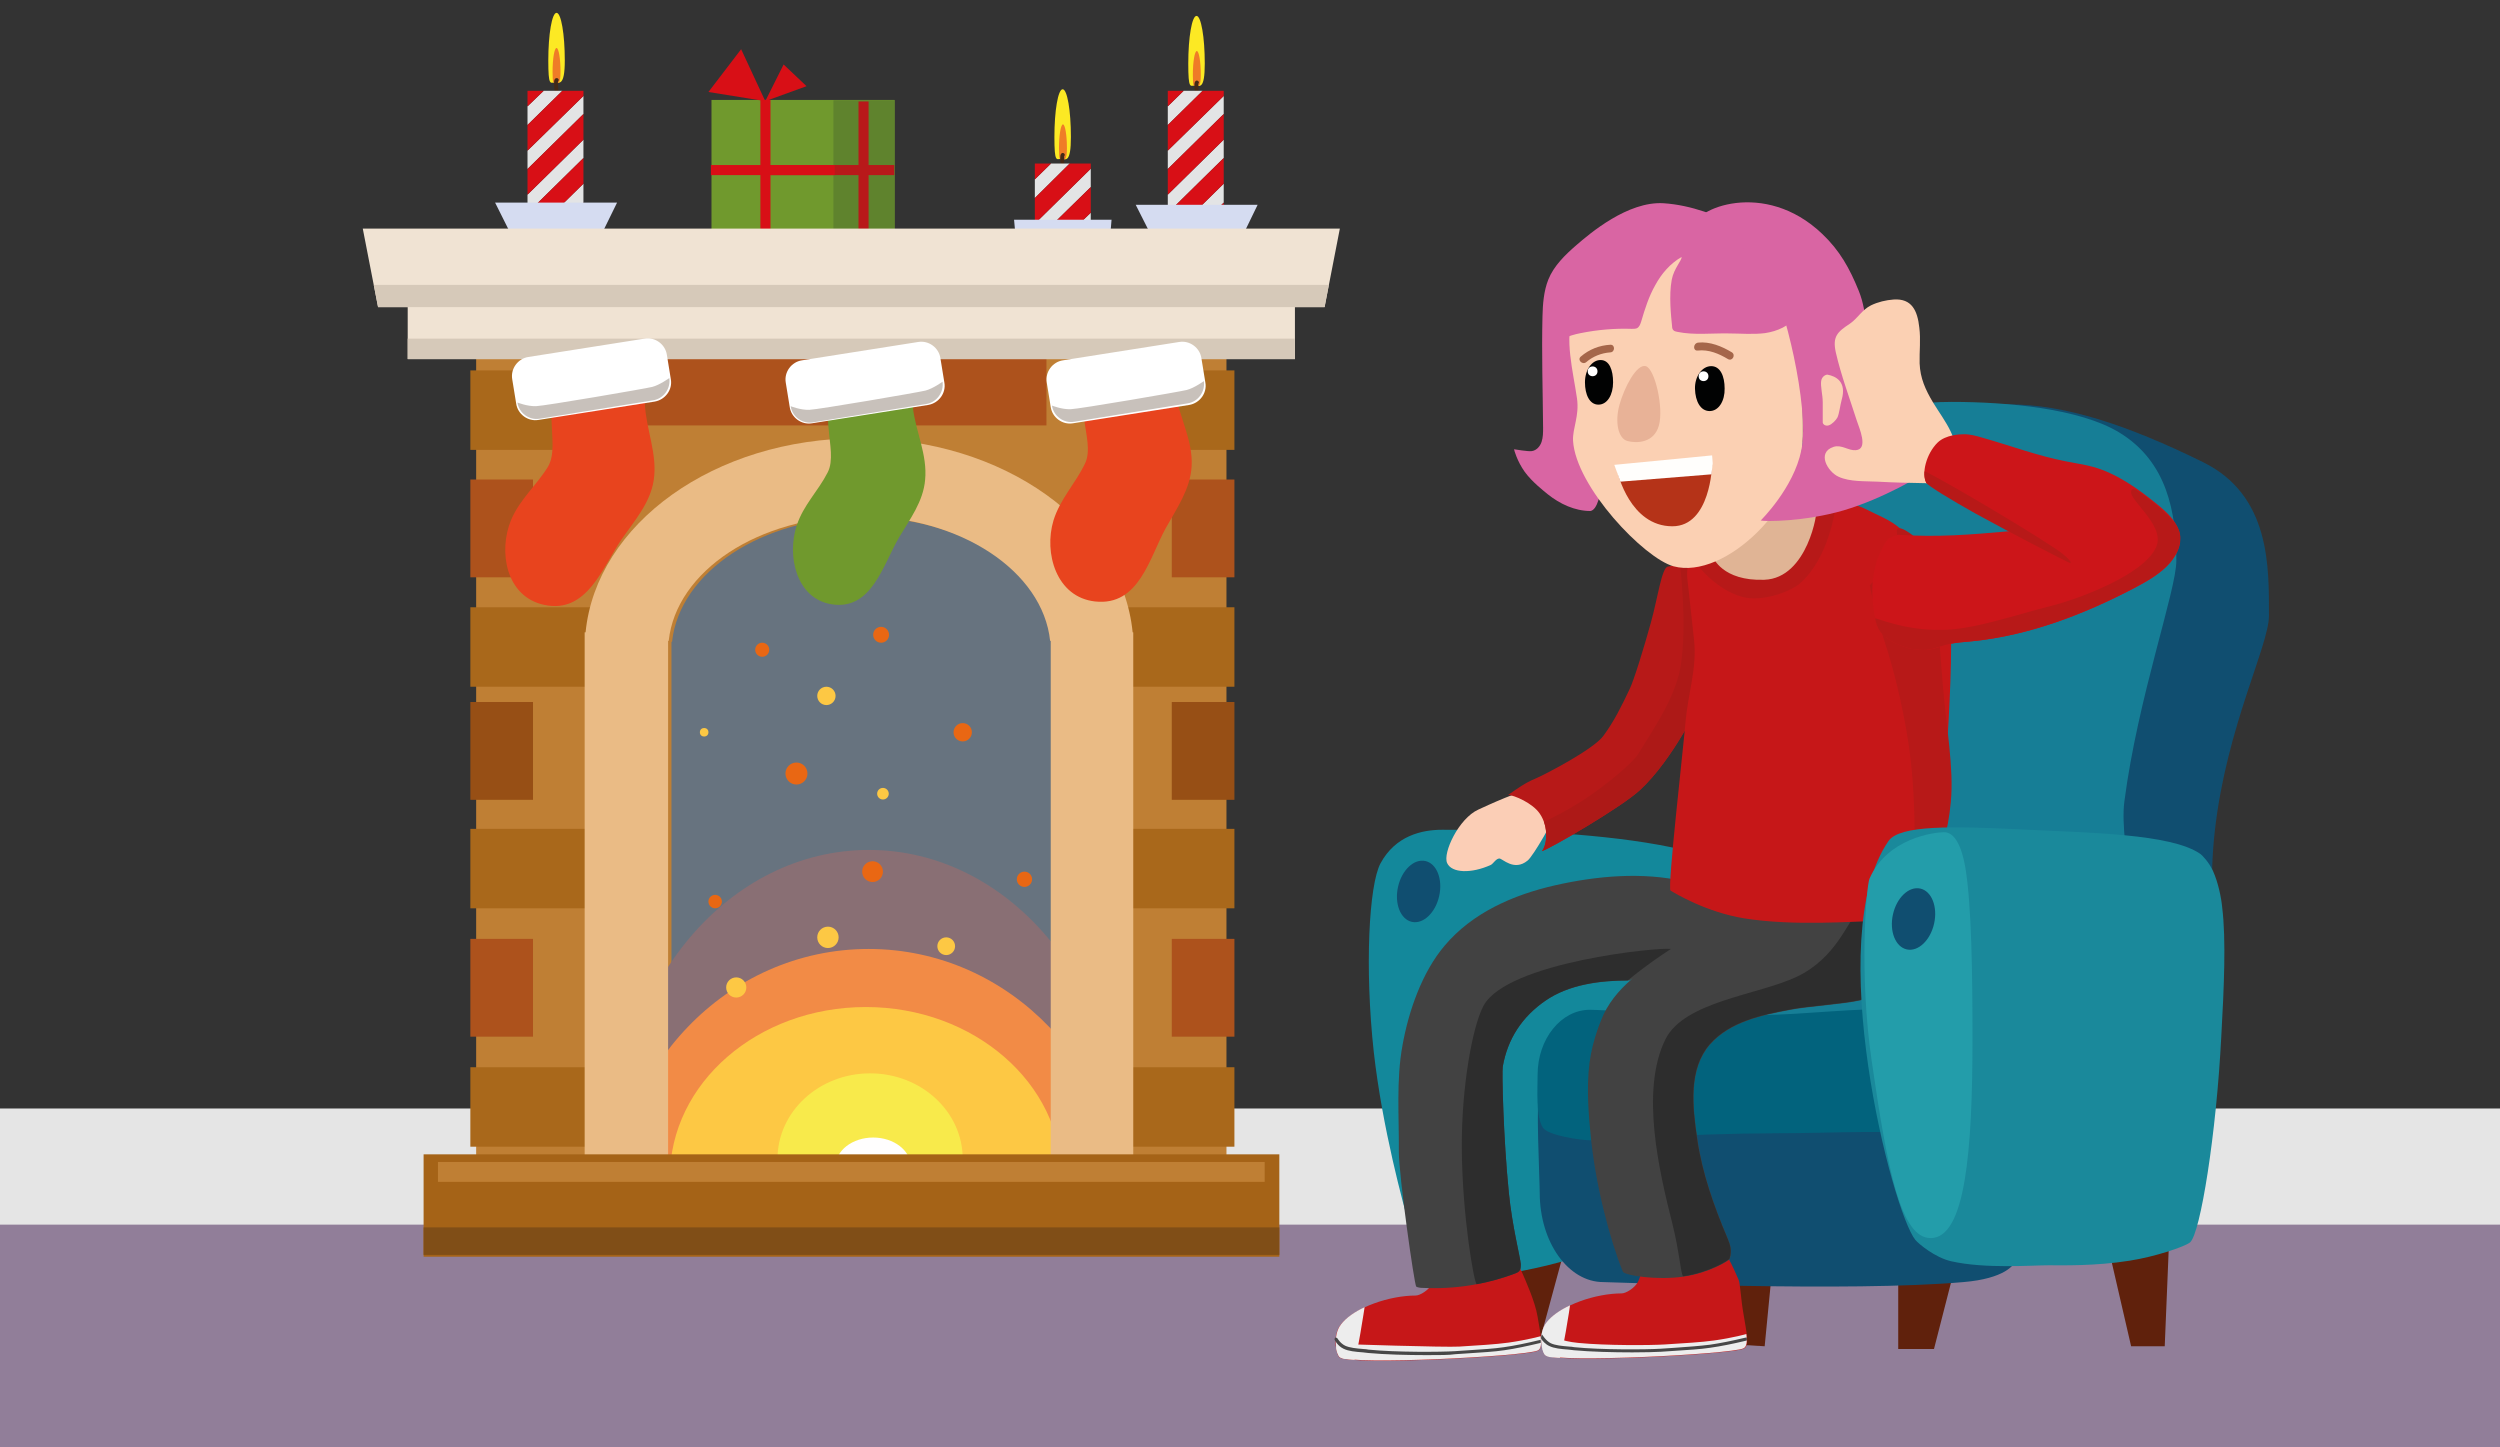 <?xml version="1.0" encoding="utf-8"?>
<!-- Generator: Adobe Illustrator 22.0.1, SVG Export Plug-In . SVG Version: 6.00 Build 0)  -->
<svg version="1.1" id="Layer_1" xmlns="http://www.w3.org/2000/svg" xmlns:xlink="http://www.w3.org/1999/xlink" x="0px" y="0px"
	 viewBox="0 0 818 473.5" style="enable-background:new 0 0 818 473.5;" xml:space="preserve">
<rect x="0" y="0" width="818" height="473.5" fill="#333333" stroke="none"/>
<style type="text/css">
	.st0{fill:#917E99;}
	.st1{fill:#E5E5E5;}
	.st2{fill:#BF7F34;}
	.st3{fill:#A9681B;}
	.st4{fill:#974F15;}
	.st5{fill:#AD521C;}
	.st6{fill:#67737F;}
	.st7{fill:#896F74;}
	.st8{fill:#F28B46;}
	.st9{fill:#FDC844;}
	.st10{fill:#F8EA4B;}
	.st11{fill:#FFFEFE;}
	.st12{fill:#E96713;}
	.st13{fill:#EABB85;}
	.st14{fill:#FCE924;}
	.st15{fill:#EF7C27;}
	.st16{fill:#442917;}
	.st17{fill:#E3E4E5;}
	.st18{fill:#D80F16;}
	.st19{fill:#D5DCF1;}
	.st20{fill:#70992D;}
	.st21{fill:#5F832D;}
	.st22{fill:#B8191A;}
	.st23{fill:#F0E3D3;}
	.st24{fill:#D6C9B9;}
	.st25{fill:#A56317;}
	.st26{fill:#804E17;}
	.st27{fill:none;}
	.st28{fill:#60210C;}
	.st29{fill:#13889B;}
	.st30{fill:#FBCEB6;}
	.st31{fill:#104E70;}
	.st32{fill:#167E96;}
	.st33{fill:#E0B495;}
	.st34{fill:#02637D;}
	.st35{fill:#C61718;}
	.st36{fill:#EDEDED;}
	.st37{fill:#424242;}
	.st38{fill:#2D2D2D;}
	.st39{fill:#B71918;}
	.st40{fill:#AD1917;}
	.st41{fill:#1A899B;}
	.st42{fill:#239DAA;}
	.st43{fill:#474747;}
	.st44{fill:#D965A3;}
	.st45{fill:#FBD0B3;}
	.st46{fill:#010202;}
	.st47{fill:#FFFFFF;}
	.st48{fill:#B53318;}
	.st49{fill:#FFFEFC;}
	.st50{fill:#E8B297;}
	.st51{fill:#A5664A;}
	.st52{fill:#CC1519;}
	.st53{fill:#E8441E;}
	.st54{fill:#C8C1BB;}
</style>
<rect y="377.2" class="st0" width="818" height="96.3"/>
<rect x="-0.3" y="362.7" class="st1" width="818.9" height="38"/>
<g id="Layer_4">
	<rect x="155.8" y="110.8" class="st2" width="245.5" height="280"/>
</g>
<g id="Layer_3">
	<rect x="153.9" y="198.7" class="st3" width="41" height="26"/>
	<rect x="153.9" y="271.2" class="st3" width="41" height="26"/>
	<rect x="153.9" y="349.2" class="st3" width="41" height="26"/>
	<rect x="153.9" y="121.2" class="st3" width="41" height="26"/>
	<rect x="362.9" y="198.7" class="st3" width="41" height="26"/>
	<rect x="362.9" y="271.2" class="st3" width="41" height="26"/>
	<rect x="362.9" y="349.2" class="st3" width="41" height="26"/>
	<rect x="362.9" y="121.2" class="st3" width="41" height="26"/>
	<rect x="153.9" y="229.7" class="st4" width="20.5" height="32"/>
	<rect x="153.9" y="307.2" class="st5" width="20.5" height="32"/>
	<rect x="153.9" y="156.9" class="st5" width="20.5" height="32"/>
	<rect x="383.4" y="156.9" class="st5" width="20.5" height="32"/>
	<rect x="383.4" y="307.2" class="st5" width="20.5" height="32"/>
	<rect x="383.4" y="229.7" class="st4" width="20.5" height="32"/>
	<rect x="206.4" y="116.2" class="st5" width="136" height="23"/>
	<path class="st6" d="M344.7,210c-2.4-22.8-29.4-40.8-62.4-40.8s-60,18-62.4,40.8h-0.2v171.1h125.2V210H344.7z"/>
	<path class="st7" d="M366.8,375.3c0,26.7-165.1,26.9-165.1,0c0-53.7,37-97.2,82.6-97.2S366.8,321.7,366.8,375.3z"/>
	<path class="st8" d="M367.9,398c0,12.1-167.5,12.1-167.5,0c0-48.3,37.5-87.5,83.8-87.5S367.9,349.7,367.9,398z"/>
	<path class="st9" d="M347.4,385.2c0-30.7-28.7-55.7-64.1-55.7s-64.1,24.9-64.1,55.7S347.4,415.9,347.4,385.2z"/>
	<ellipse class="st10" cx="284.7" cy="379.2" rx="30.3" ry="28"/>
	<ellipse class="st11" cx="285.7" cy="381.7" rx="12.3" ry="9.5"/>
	<circle class="st9" cx="270.9" cy="306.7" r="3.5"/>
	<circle class="st9" cx="240.9" cy="323.1" r="3.3"/>
	<circle class="st9" cx="309.6" cy="309.6" r="2.9"/>
	<circle class="st9" cx="288.9" cy="259.7" r="1.9"/>
	<circle class="st9" cx="270.4" cy="227.7" r="3"/>
	<circle class="st9" cx="230.4" cy="239.6" r="1.4"/>
	<circle class="st12" cx="260.6" cy="253.1" r="3.6"/>
	<circle class="st12" cx="234" cy="295" r="2.2"/>
	<circle class="st12" cx="285.5" cy="285.2" r="3.4"/>
	<circle class="st12" cx="315" cy="239.6" r="3"/>
	<circle class="st12" cx="335.2" cy="287.7" r="2.5"/>
	<circle class="st12" cx="288.3" cy="207.7" r="2.6"/>
	<circle class="st12" cx="249.4" cy="212.6" r="2.3"/>
	<g>
		<path class="st13" d="M370.6,206.9c-3.5-35.5-42.2-63.5-89.5-63.5s-86,28-89.5,63.5h-0.3v173h27.3V209.7h0.2
			c2.4-22.8,29.4-40.8,62.4-40.8s60,18,62.4,40.8h0.2v170.2h27v-173L370.6,206.9L370.6,206.9z"/>
	</g>
</g>
<g id="Layer_6">
	<path class="st14" d="M184.8,19.8c0-8.6-1.2-15.6-2.7-15.6s-2.7,7-2.7,15.6s0.7,7.2,2.1,7.2S184.8,28.4,184.8,19.8z"/>
	<path class="st15" d="M183.4,23.5c0-4.3-0.6-7.8-1.3-7.8s-1.3,3.5-1.3,7.8s0.3,3.6,1.1,3.6C182.6,27.1,183.4,27.8,183.4,23.5z"/>
	<g>
		<g>
			<path class="st16" d="M181.6,25.8c-0.4,0.5-0.3,1.3-0.3,1.9c0,0.8,0.1,1.6,0.2,2.4c0.1,0.8,1.4,0.8,1.3,0
				c-0.1-0.6-0.1-1.2-0.2-1.8c0-0.4-0.2-1.5,0.1-1.8C183.2,25.8,182.1,25.2,181.6,25.8L181.6,25.8z"/>
		</g>
	</g>
	<path class="st14" d="M394.2,20.8c0-8.6-1.2-15.6-2.7-15.6s-2.7,7-2.7,15.6s0.7,7.2,2.1,7.2C392.5,28.1,394.2,29.5,394.2,20.8z"/>
	<path class="st15" d="M392.9,24.5c0-4.3-0.6-7.8-1.3-7.8c-0.7,0-1.3,3.5-1.3,7.8s0.3,3.6,1.1,3.6C392.1,28.1,392.9,28.8,392.9,24.5
		z"/>
	<g>
		<g>
			<path class="st16" d="M391.2,26.5c-0.4,0.4-0.4,1.1-0.4,1.6c0,0.8,0.1,1.5,0.2,2.3s1.3,0.5,1.2-0.3c-0.1-0.5-0.1-1-0.1-1.6
				c0-0.3,0-0.5,0-0.8c0-0.1,0-0.2,0-0.2c0-0.2,0-0.3,0-0.1C392.7,26.9,391.8,26,391.2,26.5L391.2,26.5z"/>
		</g>
	</g>
	<path class="st14" d="M350.4,44.8c0-8.6-1.2-15.6-2.7-15.6s-2.7,7-2.7,15.6s0.7,7.2,2.1,7.2C348.7,52.1,350.4,53.5,350.4,44.8z"/>
	<path class="st15" d="M349.1,48.5c0-4.3-0.6-7.8-1.3-7.8c-0.7,0-1.3,3.5-1.3,7.8s0.3,3.6,1.1,3.6C348.2,52.1,349.1,52.8,349.1,48.5
		z"/>
	<g>
		<g>
			<path class="st16" d="M347.3,50.2c-0.4,0.4-0.4,1.1-0.4,1.6c0,0.8,0.1,1.5,0.2,2.3s1.3,0.5,1.2-0.3c-0.1-0.5-0.1-1-0.1-1.6
				c0-0.3,0-0.5,0-0.8c0-0.1,0-0.2,0-0.2c0-0.2,0-0.3,0-0.1C348.8,50.5,347.9,49.7,347.3,50.2L347.3,50.2z"/>
		</g>
	</g>
	<g>
		<polygon class="st17" points="172.6,69.7 190.9,51.7 190.9,45.7 172.6,63.7 		"/>
		<polygon class="st17" points="179.6,77.4 190.9,66.3 190.9,60.1 173.3,77.4 		"/>
		<polygon class="st17" points="172.6,55.3 190.9,37.3 190.9,31.4 172.6,49.3 		"/>
		<polygon class="st17" points="177.9,29.7 172.6,34.8 172.6,40.9 184,29.7 		"/>
		<polygon class="st17" points="190.9,77.4 190.9,74.7 188.1,77.4 		"/>
		<polygon class="st18" points="172.6,40.9 172.6,49.3 190.9,31.4 190.9,29.7 184,29.7 		"/>
		<polygon class="st18" points="172.6,63.7 190.9,45.7 190.9,37.3 172.6,55.3 		"/>
		<polygon class="st18" points="172.6,77.4 173.3,77.4 190.9,60.1 190.9,51.7 172.6,69.7 		"/>
		<polygon class="st18" points="172.6,29.7 172.6,34.8 177.9,29.7 		"/>
		<polygon class="st18" points="188.1,77.4 190.9,74.7 190.9,66.3 179.6,77.4 		"/>
		<polygon class="st17" points="382.1,69.7 400.4,51.7 400.4,45.7 382.1,63.7 		"/>
		<polygon class="st17" points="389.1,77.4 400.4,66.3 400.4,60.1 382.8,77.4 		"/>
		<polygon class="st17" points="382.1,55.3 400.4,37.3 400.4,31.4 382.1,49.3 		"/>
		<polygon class="st17" points="387.3,29.7 382.1,34.8 382.1,40.9 393.5,29.7 		"/>
		<polygon class="st17" points="400.4,77.4 400.4,74.7 397.6,77.4 		"/>
		<polygon class="st18" points="393.5,29.7 382.1,40.9 382.1,49.3 400.4,31.4 400.4,29.7 		"/>
		<polygon class="st18" points="382.1,63.7 400.4,45.7 400.4,37.3 382.1,55.3 		"/>
		<polygon class="st18" points="382.1,77.4 382.8,77.4 400.4,60.1 400.4,51.7 382.1,69.7 		"/>
		<polygon class="st18" points="382.1,29.7 382.1,34.8 387.3,29.7 		"/>
		<polygon class="st18" points="397.6,77.4 400.4,74.7 400.4,66.3 389.1,77.4 		"/>
		<polygon class="st17" points="356.9,75.2 356.9,69.6 351.1,75.2 		"/>
		<polygon class="st17" points="356.9,61.2 356.9,55.2 338.6,73.2 338.6,75.2 342.6,75.2 		"/>
		<polygon class="st17" points="343.9,53.5 338.6,58.7 338.6,64.8 350,53.5 		"/>
		<polygon class="st18" points="356.9,53.5 350,53.5 338.6,64.8 338.6,73.2 356.9,55.2 		"/>
		<polygon class="st18" points="351.1,75.2 356.9,69.6 356.9,61.2 342.6,75.2 		"/>
		<polygon class="st18" points="338.6,53.5 338.6,58.7 343.9,53.5 		"/>
	</g>
	<polygon class="st19" points="162,66.3 201.9,66.3 197.1,76.1 166.9,76.1 	"/>
	<polygon class="st19" points="371.6,67 411.5,67 406.8,76.7 376.5,76.7 	"/>
	<polygon class="st19" points="331.8,71.9 363.7,71.9 362.9,81.6 332.7,81.6 	"/>
	<rect x="232.8" y="32.7" class="st20" width="59.9" height="44"/>
	<rect x="272.7" y="32.8" class="st21" width="20" height="45"/>
	<rect x="252.1" y="54" class="st22" width="40.5" height="3.3"/>
	<rect x="232.6" y="54" class="st18" width="40.5" height="3.3"/>
	<rect x="248.8" y="32.7" class="st18" width="3.3" height="42.5"/>
	<rect x="280.9" y="33.2" class="st22" width="3.3" height="41.7"/>
	<polygon class="st18" points="242.5,16.1 231.8,30.1 250.4,33.1 	"/>
	<polyline class="st18" points="263.9,28.2 256.4,21.1 250.4,33.1 	"/>
</g>
<g id="Layer_2_1_">
	<rect x="133.4" y="100.2" class="st23" width="290.3" height="17.3"/>
	<polygon class="st23" points="433.4,100.5 123.7,100.5 118.7,74.8 438.4,74.8 	"/>
	<g>
		<polygon class="st24" points="433.4,100.5 434.8,93.2 122.3,93.2 123.7,100.5 		"/>
	</g>
	<rect x="133.4" y="110.8" class="st24" width="290.3" height="6.7"/>
	<rect x="138.6" y="377.7" class="st25" width="280" height="33.5"/>
	<rect x="138.6" y="401.6" class="st26" width="280" height="9"/>
	<rect x="143.3" y="380.2" class="st2" width="270.5" height="6.5"/>
	<g>
		<line class="st27" x1="884.6" y1="-146" x2="888.7" y2="-149.7"/>
	</g>
	<g>
		<line class="st27" x1="886.7" y1="-173.8" x2="890.8" y2="-177.5"/>
	</g>
</g>
<g id="Layer_1_1_">
	<polygon class="st28" points="512.4,407 503.1,441.3 495.1,441.3 489.8,402.1 	"/>
	<polygon class="st28" points="580,413.7 577.4,440.5 567.4,439.9 565.1,413.7 	"/>
	<polygon class="st28" points="639.9,413.7 632.8,441.4 621.1,441.4 621.1,414.5 	"/>
	<polygon class="st28" points="689.8,408 697.3,440.5 708.3,440.5 709.8,404.1 	"/>
	<path class="st29" d="M649.6,354.5c0,26.8-118.3,39.7-126.9,52.7c-4.5,6.8-45.2,12.3-50.8,12.3c-9.7,0-5.5-0.8-10.9-19
		c-1.7-5.9-8.7-31.3-11.5-56.3c-3-27.4-1.6-54.6,2.2-61.7c4.9-9.1,13.6-11,20.2-11c8.6,0,98.3-0.6,104.1,21.3
		C579,303.8,649.6,351.7,649.6,354.5z"/>
	<path class="st30" d="M508.7,266.3c-0.9-1.9-2.8-7.5-7.3-7.9c-3.1-0.3-15.1,5.3-17.7,6.5c-6.4,2.9-11.7,14.2-10.2,17.5
		s7.9,3.5,14.3,0.6c0.8-0.4,1.7-2.1,2.8-2.1c1,0,4.8,4.3,9.2,0.7C501.6,280.3,509.1,267.2,508.7,266.3z"/>
	<path class="st31" d="M742.4,201.5c0,9.7-13.9,36.4-17.7,70.3c-3.7,32.7,5.3,46-0.3,57c-19.4,37.6-61.2,24.7-82,24.7
		c-40.6,0-50-131.6-50-160.3s24.1-60.9,64.7-60.9c18.3,0,38.5,6.5,63.7,18.9C743,162.1,742.4,185.7,742.4,201.5z"/>
	<path class="st32" d="M712.1,183.5c0,9.7-12.6,44.8-17,78.7c-2,15,7.7,46,2,57c-19.4,37.6-61.2,24.7-82,24.7
		c-7,0-17.3,11.5-22.5,4.9c-3.7-4.7-43-4.1-46-11.2c-3.9-9.4,32.9-42.5,30.2-54.2c-9-38.6-11.7-84.3-11.7-99.9
		c0-28.7,32.9-52,73.5-52c18.3,0,42,2.2,54.8,10C709.1,151,712.1,167.7,712.1,183.5z"/>
	<polygon class="st33" points="551.4,171.6 548.7,184.8 576.4,208.1 601.2,174 591.7,155.8 564.2,152.2 	"/>
	<path class="st31" d="M659.7,411.5c0,2.4-4,6.9-17.3,8c-37.4,3.3-114.1,0-117.8,0c-11.5,0-20.8-13.1-20.8-29.2
		c0-4.6-1.4-30.8,0-34.7c3.4-9.7,12.6,5.5,20.8,5.5c6.7,0,75.6-18.4,111.8-5.5C662.3,364.8,659.7,404.7,659.7,411.5z"/>
	<path class="st34" d="M651.7,341.5c0,3.9,2.3,32.5-16.7,30c-15.3-2-35.5-0.7-53.6-0.7c-30.8,0.1-57.2,2.3-61.2,2.3
		c-2.6,0-13.8-1.5-15.4-4.2c-2.3-3.6-1.7-12.2-1.7-17.2c0-11.8,7.7-21.3,17.1-21.3c4.1,0,26.8,1.6,55.9,1.7
		c13.8,0,33.1-2.6,44.9-1.7C641.8,332.1,651.7,337.2,651.7,341.5z"/>
	<path class="st35" d="M498.3,417c-5.1-12.1-13.7-5.2-26.6-2.7c-2.2,0.4-1.8,3.4-3.2,5.9c-1.1,2-3.9,3.7-5.3,3.7
		c-8.3,0-19.8,3.7-24.5,9.5c-3,3.8-1.4,10.2-0.3,10.8c4.5,2.6,60.2-0.3,64.7-2.2c2.2-0.9,0.8-6,0-11.2
		C502.3,425.8,498.8,418.2,498.3,417z"/>
	<path class="st35" d="M568.9,418.8c-1.7-3.9-4.9-11.3-7.8-12.3c-6-2.2-13.3,5.5-22,7.1c-2.2,0.4-1.8,3.4-3.2,5.9
		c-1.1,2-3.9,3.7-5.3,3.7c-8.3,0-19.8,3.7-24.5,9.5c-3,3.8-1.4,10.2-0.3,10.8c4.5,2.6,60.2-0.3,64.7-2.2c2.2-0.9,0.8-6,0-11.2
		C569.6,425.1,569.4,420,568.9,418.8z"/>
	<path class="st36" d="M437.4,442.2c0.3,1,0.7,1.7,1,1.9c4.5,2.6,60.2-0.3,64.7-2.2c1.2-0.5,1.3-2.3,1-4.7c0,0-4.2,1.2-10.5,2.1
		c-4.4,0.6-9.8,0.9-16.1,1.3c-4.3,0.3-38.2-0.8-39.4-0.9C436.6,439.7,437.4,442.2,437.4,442.2z"/>
	<path class="st36" d="M504.7,441.5c0.3,1,0.7,1.7,1,1.9c4.5,2.6,60.2-0.3,64.7-2.2c1.2-0.5,1.3-2.3,1-4.7c0,0-4.2,1.2-10.5,2.1
		c-4.4,0.6-9.8,0.9-16.1,1.3c-4.5,0.3-19.3,0.4-28.4-0.5c-6.1-0.6-7.8-2.2-9.1-2.3C505,437.1,504.7,441.5,504.7,441.5z"/>
	<path class="st36" d="M446.5,427.7c-3.2,1.5-6,3.4-7.7,5.6c-3,3.8-1.4,10.2-0.3,10.8c0.8,0.5,1,0.6,4.6,0.8
		C443.9,445,446.5,427.7,446.5,427.7z"/>
	<path class="st36" d="M513.7,427.1c-3.2,1.5-6,3.4-7.7,5.6c-3,3.8-1.4,10.2-0.3,10.8c0.8,0.5,1,0.6,4.6,0.8
		C511.1,444.3,513.8,427,513.7,427.1z"/>
	<g>
		<path class="st37" d="M533.2,320.8c-9.3,0-19.8,1.3-27.5,6.6s-12.4,12.5-14,21.6c-0.3,1.9,0.2,23.4,2,41.3
			c1.1,11,3.7,20.9,3.9,23.3c0,0.8,0,1.7-0.5,2.3c-0.4,0.4-0.9,0.6-1.4,0.8c-9.6,3.6-19.9,5.2-30.1,4.7c-0.8,0-1.6-0.1-2.2-0.4
			c-0.6-0.3-5.7-36.4-5.7-44.1c0.1-11.4-0.9-23.6,1.2-34.9c2-11.2,6.4-23.9,13.8-32.6c9-10.7,22.4-16.6,36-19.7s28.7-4.5,42.5-1.3
			l-0.4-0.6c1.1,0.9,2,1.9,3,2.9c5,4.7,11.7,7.3,18.5,8.5s13.7,1.1,20.6,1c8.4-0.1,16.8-0.2,25.3-0.4c0.4,0,0.8,0,1.1,0.3
			c0.2,0.3,0.1,0.6,0.1,0.9c-0.6,2.4-2.1,4.5-2.9,6.8c-1,2.8-1,5.9-1.3,8.9s-3.8,10-6.4,10.6c-5.7,1.3-17.3,2-22.9,3.1
			c-9.6,1.8-19.8,4-26.3,11.3c-7.1,8.1-5.8,20.3-4.2,31c1.6,11.2,5.5,22.1,9.9,32.5c1,2.3,1.5,4.2,0.7,6.7
			c-0.1,0.5-6.7,4.6-15.1,5.8c-8.9,1.3-19.3-0.4-19.9-1.6c-4.1-10-9.1-28.6-10.6-45.3c-0.5-5.1-1.4-14.7-0.3-23.1
			c1-7.8,4.1-14.7,4.6-15.8c5-10.4,15.5-16.5,25.4-22.4"/>
	</g>
	<g>
		<path class="st38" d="M592.8,300.1c8.4-0.1,16.8-0.2,25.3-0.4c0.4,0,0.8,0,1.1,0.3c0.2,0.3,0.1,0.6,0.1,0.9
			c-0.6,2.4-2.1,4.5-2.9,6.8c-1,2.8-1,5.9-1.3,8.9s-3.8,10-6.4,10.6c-5.7,1.3-17.3,2-22.9,3.1c-9.6,1.8-19.8,4-26.3,11.3
			c-7.1,8.1-5.8,20.3-4.2,31c1.6,11.2,5.5,22.1,9.9,32.5c1,2.3,1.5,4.2,0.7,6.7c-0.1,0.5-6.7,4.6-15.1,5.8
			c-0.8,0.1-1.2-7.7-3.6-17.2c-4.4-17.4-10.5-43.6-2.3-60.3c6.2-12.5,30.3-14.5,43-20.5c12.9-6.1,16.8-18.5,19.1-19.8"/>
	</g>
	<g>
		<path class="st38" d="M532.6,320.8c-9.3,0-19.2,1.3-26.9,6.6s-12.4,12.5-14,21.6c-0.3,1.9,0.2,23.4,2,41.3
			c1.1,11,3.7,20.9,3.9,23.3c0,0.8,0,1.7-0.5,2.3c-0.4,0.4-0.9,0.6-1.4,0.8c-4,1.5-8.2,2.7-12.5,3.5c-0.8,0.1-4.8-22.3-4.9-44.8
			c-0.1-19.8,3.5-39.6,7.1-46.3c7.7-14.4,58-19.3,61.3-18.6c0,0-4.6,3-7.8,5.4C535.6,318.3,532.6,320.8,532.6,320.8z"/>
	</g>
	<g>
		<path class="st39" d="M552.4,184c2.5,0.4,1.8,5.2,4.1,6.4c1.3,0.7,2.1,1.9,2.8,3.2c2.9,5.9,2.6,12.8,2.1,19.4
			c-0.2,3.7-2.2,10.6-3.3,13c-1.7,3.7-10.5,22.3-21.5,32.5c-6,5.6-29.6,19.3-32.1,20c1.6-1.8,2.4-7.8-0.7-12.3
			c-2.4-3.5-8.4-6-10.3-6.1c2.8-2,5.6-4,8.8-5.3c2.9-1.2,19.1-9.6,22.3-14c3.5-4.7,6.1-10,8.6-15.3c1.4-2.8,4.8-13.9,7-21.9
			c2.2-7.9,3.5-17.8,5.5-18.2C547.6,185,552.4,184,552.4,184z"/>
	</g>
	<g>
		<path class="st40" d="M549.6,184c2.5,0.4,5.1,3.8,6.9,6.4c0.8,1.2,2.1,1.9,2.8,3.2c2.9,5.9,2.6,12.8,2.1,19.4
			c-0.2,3.7-2.2,10.6-3.3,13c-1.7,3.7-10.5,22.3-21.5,32.5c-6,5.6-29.6,19.3-32.1,20c1.3-1.5,2.1-5.7,0.7-9.6c0,0,6.2-2.8,13-7.2
			c7.7-5,16.1-12.3,17.7-14.8c5.3-8.7,12.1-18.3,14-28.8C552.2,203.9,549.6,184,549.6,184z"/>
	</g>
	<g>
		<path class="st35" d="M557.9,185.8c3.4,1.4,5.4,5.1,8.6,7c2.9,1.7,6.4,1.9,9.8,1.8c2.4,0,4.8-0.1,7-1c4.5-1.8,7.1-6.4,9.2-10.8
			c2.7-5.7,5.1-11.5,7-17.5c0.3-0.9,5.9-1.3,10.8,1.2c4.1,2.1,8.3,3.6,11.5,6.5c2.5,2.3,4.3,6.1,5,7c3.9,4.8,7.9,9.7,9.8,15.6
			c1.7,5.2,1.8,10.7,1.8,16.1c0,26-5,82-6.4,83.3c-0.8,0.8,0.7,1.3-0.4,1.7c-5.8,1.8-12.4,4.7-18.5,4.7c-6.3,0-26,1.7-42.3-0.9
			c-12.5-2-22.9-8.3-24.2-9.1c-1.1-0.7,4.2-46.6,4.9-55.2c0.8-9.2,3.8-17.6,2.8-26.7c-0.6-5.8-1.3-11.7-1.9-17.5
			c0,0-0.9-5.5,0.1-7.1C553.8,183.2,556.9,185.4,557.9,185.8z"/>
	</g>
	<path class="st39" d="M620.7,174.5c1.8,7.6-9,16.7-8.9,17.1c0.2,0.9,0.2,0.7,0.3,1.6c1.6,7.2,3.2,12.6,4.6,16.9
		c2.4,7.1,7.4,25.3,8.9,42.8c1.8,20.2,0.1,39.5,1.6,40c1.1,0.3,9.3-10.9,11.1-30.4c1.1-11.3-1.6-25.3-2.6-38.3
		c-1.6-20-2.8-38.6-8.2-47.4C627,175.7,619.7,170.1,620.7,174.5z"/>
	<path class="st41" d="M716.6,406.5c-1.7,1.4-11.4,4.7-19.8,6c-11.3,1.8-22.1,1.5-26.5,1.5c-5.6,0-20.7,1.2-31.8-1.3
		c-5.4-1.2-10.8-5.8-11.8-7c-7.6-9.4-30.6-98.9-8.8-130.5c3.6-5.3,21.2-4.9,43.6-3.8c22.4,1.1,48.7,1.4,58.3,7.9
		c0.9,0.6,3,2.9,4.3,5.7c1.7,3.8,2.7,8.7,3,11.9c1.3,10.6,0.6,26.2-0.3,42.3C725.2,370.8,720,403.5,716.6,406.5z"/>
	<path class="st42" d="M631.7,405.1c11.3,0,13.7-28,13.7-65.3c0-21.3-0.3-43.3-2.3-55.7c-1.6-9.4-4.5-11.8-7-11.8
		c-3.2,0-18.6,1.9-24.4,15.2c-1,2.3-3.5,30.8,0.7,59.5C617.7,383.8,622.1,405.1,631.7,405.1z"/>
	
		<ellipse transform="matrix(0.217 -0.976 0.976 0.217 196.598 846.784)" class="st31" cx="626.4" cy="300.8" rx="10.2" ry="6.9"/>
	<path class="st39" d="M560.5,182.3c0,0,3,7.9,16.8,7.4c14.2-0.5,17.6-22.6,17-23.2h6.2c0,0-2.1,16.3-11.7,24.5
		c-2.9,2.5-12.2,6.1-18.7,4.3c-8.9-2.4-15.1-10.9-15.1-10.9L560.5,182.3z"/>
	<path class="st35" d="M488.6,107"/>
	
		<ellipse transform="matrix(0.217 -0.976 0.976 0.217 78.597 681.613)" class="st31" cx="464.4" cy="291.8" rx="10.2" ry="6.9"/>
	<path class="st43" d="M466.8,443.4c-6.2,0-13.8-0.2-19.1-0.7c-0.6-0.1-1.1-0.1-1.7-0.2c-2.6-0.2-4.8-0.4-6.4-1.2
		c-1.9-0.9-2.9-2.8-2.9-2.9c-0.1-0.2,0-0.5,0.2-0.7c0.2-0.1,0.5,0,0.7,0.2c0,0,0.9,1.6,2.5,2.4c1.5,0.7,3.6,0.9,6,1.1
		c0.6,0,1.1,0.1,1.7,0.2c8.9,0.9,23.7,0.8,28.3,0.5c1.6-0.1,3.1-0.2,4.5-0.3c4.4-0.3,8.2-0.5,11.5-1c3.5-0.5,7.4-1.3,11.5-2.3
		c0.1,0,0.4-0.1,0.5-0.1c0,0,0.1,1,0,1c-4.2,1-8.3,1.9-11.9,2.4c-3.3,0.5-7.2,0.7-11.6,1c-1.5,0.1-3,0.2-4.5,0.3
		C474.3,443.4,470.9,443.4,466.8,443.4z"/>
	<path class="st43" d="M534.1,442.5c-6.2,0-13.8-0.2-19.1-0.7c-0.6-0.1-1.1-0.1-1.7-0.2c-2.6-0.2-4.8-0.4-6.4-1.2
		c-1.3-0.6-2.2-1.7-2.6-2.3c-0.2-0.3,0.1-1.6,0.3-1.4c0,0,1.2,2,2.8,2.8c1.5,0.7,3.6,0.9,6,1.1c0.6,0,1.1,0.1,1.7,0.2
		c8.8,0.9,23.7,0.8,28.3,0.5c1.6-0.1,3.1-0.2,4.5-0.3c4.4-0.3,8.2-0.6,11.5-1c3.5-0.5,7.4-1.3,11.6-2.3c0.1,0,0.5-0.1,0.5-0.1
		c0.1,0.1,0.1,1,0.1,1s-0.2,0-0.4,0.1c-4.2,1-8.1,1.8-11.7,2.3c-3.3,0.5-7.2,0.7-11.6,1c-1.5,0.1-3,0.2-4.5,0.3
		C541.6,442.4,538.1,442.5,534.1,442.5z"/>
	<g>
		<path class="st44" d="M515.8,80.2c-3.7,3.2-7.4,6.8-9.2,11.3c-1.5,3.8-1.8,8-1.9,12c-0.3,12.2,0.1,24.4,0.2,36.5
			c0,1.5,0,3.1-0.5,4.6s-1.7,2.8-3.2,3c-1.1,0.2-5.8-0.6-5.8-0.6c0,0.2,1,3.9,3.5,7.4c2.4,3.3,6.3,6.3,7.5,7.3c4,3.2,8.9,5.5,14,5.5
			c8.8-1.5,2.7-75.1,6.3-77.3c5-3,40.3-7.6,42.4-6.6c2.8,1.2,4.8,3.9,5.8,6.8s1.2,6,1.4,9l3.3-18.4c0,0-16.9-13-35.3-14.2
			C532.6,65.8,520.2,76.4,515.8,80.2z"/>
	</g>
	<path class="st45" d="M589.9,142.7c0,22.4-25.5,47.1-42.3,42.6c-9.6-2.6-32-26-32.9-41.1c-0.2-4.1,2.1-8,1.3-13.8
		c-1.3-9-4.2-19.8-1.2-27.1c5.7-13.8,23.1-19.9,32.5-19.9c7.4,0,26.2-1.6,33.3,8C590.3,104.2,589.9,129.8,589.9,142.7z"/>
	<path class="st46" d="M527.8,125.1c0,4.1-1.9,7.3-4.8,7.3s-4.4-3.3-4.4-7.3s2.2-7.3,5.1-7.3S527.8,121.1,527.8,125.1z"/>
	<path class="st46" d="M564.3,127.1c0.1,4-1.9,7.4-4.9,7.4s-4.7-3.2-4.8-7.3c-0.1-4,2.3-7.4,5.3-7.4
		C562.9,119.8,564.3,123.1,564.3,127.1z"/>
	<circle class="st47" cx="521.1" cy="121.5" r="1.6"/>
	<circle class="st47" cx="557.4" cy="123.1" r="1.6"/>
	<path class="st48" d="M529.3,154.6c0,0,4,17.6,17.9,17.6c12.5,0,13-20,13-20L529.3,154.6z"/>
	<polygon class="st49" points="528.2,152.1 530.2,157.6 560,155.2 560.4,151.6 560.2,149 	"/>
	<path class="st50" d="M529.9,132.4c-1.6,5.8-0.4,11.1,2.6,11.9s8.7,0.7,10.3-5.1c1.6-5.8-1.3-18.5-4.3-19.4
		C535.5,119,531.5,126.7,529.9,132.4z"/>
	<g>
		<g>
			<path class="st51" d="M519,118.5c2.2-1.9,5-3,7.9-3.2c1.6-0.1,1.6-2.6,0-2.5c-3.6,0.2-6.9,1.5-9.7,3.9
				C516,117.8,517.8,119.5,519,118.5L519,118.5z"/>
		</g>
	</g>
	<g>
		<g>
			<path class="st51" d="M555.5,114.7c3.6-0.4,6.9,1,9.9,2.8c1.4,0.8,2.6-1.3,1.3-2.2c-3.3-2-7.2-3.6-11.1-3.2
				C553.9,112.4,553.9,114.9,555.5,114.7L555.5,114.7z"/>
		</g>
	</g>
	<g>
		<path class="st44" d="M579.6,93.3c3.6,4.5,12.7,39.8,9.8,54c-2.5,12.4-13.3,23-13.3,23c1.4,0.4,14.4,0.4,27.1-3.3
			c13.2-3.9,26.1-11.7,26.4-12.3c-5.9-1.8-10.4-4.4-14.7-8.8c-1.3-1.4-2.7-2.8-3.3-4.5c-0.4-1.2-0.5-2.4-0.6-3.6
			c-0.5-6.2-0.6-12.5-0.5-18.8c0.2-8,0.7-16.4-2.3-23.8s-6.2-13.2-12-18.7c-18.9-18-42.2-8.2-42.2-2"/>
	</g>
	<g>
		<path class="st44" d="M532.4,79.1c-3.7,0.7-7.3,1.7-10.9,3.1c-0.7,0.3-1.5,0.6-2,1.2c-0.7,0.7-1,1.7-1.3,2.6
			c-0.8,2.4-2.1,4.6-3.8,6.6c-2.4,2.8-5.6,5-7,8.4c-0.8,1.9-1,4.1-1.1,6.2c0,1.2,0,2.4,0.5,3.4s1.7,1.8,2.8,1.6
			c0.7-0.2,1.2-0.7,1.8-1.1c1.7-1.2,3.8-1.7,5.8-2.1c5.5-1.1,11.1-1.6,16.7-1.4c0.6,0,1.2,0,1.7-0.2c0.8-0.4,1.1-1.3,1.4-2.2
			c1.2-4.1,2.5-8.2,4.6-11.9c2-3.7,4.9-7.1,8.6-9.2c0.2,1-2.5,3.7-3.2,7.4c-1,5.3-0.2,12.1,0.1,15.2c0,0.5,0.1,1,0.4,1.3
			c0.3,0.4,0.9,0.5,1.4,0.6c5.4,1.1,11.1,0.4,16.6,0.5c4,0,8,0.4,12-0.1c4-0.6,8-2.3,10.3-5.6l-20-25.6L532.4,79.1z"/>
	</g>
</g>
<g id="Layer_10">
	<path class="st45" d="M632.5,131.7c-2.5-4.2-4.2-7.9-4.4-12.8c-0.1-3.9,0.4-7.8-0.1-11.7c-0.6-5.5-2.4-9.6-8.4-9.2
		c-2.6,0.2-5.1,0.8-7.4,1.9c-3,1.5-4.3,4.2-6.9,6c-4.1,2.7-5.8,4.2-4.6,9.5c1.7,7.4,4.5,14.9,6.8,22.1c0.8,2.5,4,9.5-0.3,9.8
		c-2.4,0.2-4.6-1.9-7.2-1.1c-5.7,1.8-2,8.2,1.6,9.8c3.7,1.7,8.7,1.4,12.7,1.6c5.3,0.3,10.6,0.4,15.9,0.5c0.2,0,0.4,0,0.6,0
		c0.2,0,0.4,0,0.6-0.1c4-0.5,7.2-1.6,8.2-6.2C641.6,143.9,636.4,138.1,632.5,131.7z"/>
	<g>
		<path class="st52" d="M621.2,175c13.2,0.8,22.8,0,36.4-1.2c-1.5-3.3-26.8-14.8-27.3-15.8c-1.7-3,0-9.6,3.7-13.2
			c2.7-2.6,7.4-2.7,8.3-2.7c2.1-0.1,4.3,0.5,6.3,1.1c9.2,2.6,18.2,6,27.6,7.8c2.9,0.6,5.9,1,8.8,1.8c7.7,2.2,14.4,7,20.7,12.1
			c3.7,3,7.7,6.7,7.7,11.5c0,2.9-1.5,5.5-3.3,7.7c-3.2,3.7-7.6,6.1-11.9,8.4c-16.5,8.6-34.2,15.4-52.7,17.3
			c-2.8,0.3-5.6,0.4-8.3,1.1c-1.7,0.4-3.4,1.1-5.1,1.5c-4.2,0.8-8.6-0.2-12.4-2.2c-1.9-1-3.8-2.4-4.9-4.3c-0.6-1.1-0.9-2.3-1.2-3.5
			c-0.9-4.1-1.2-8.4-0.8-12.5c0.5-4.9,2-9.5,4.9-13.5C617.7,176.3,620.4,175,621.2,175z"/>
	</g>
	<path class="st45" d="M596.4,138.2c0,0,0-2.4,0-6.6c0-2.4-0.8-5.2-0.5-7c0.2-1.4,1.5-2.1,2.1-2c2.7,0.5,6.3,2.3,4.6,8.2
		c-0.5,1.8-0.8,4.6-1.4,5.8c-0.4,0.8-1.8,2.3-2.9,2.6C597.1,139.5,596.4,138.7,596.4,138.2z"/>
	<g>
		<path class="st39" d="M713.3,176.4c0,2.9-1.5,5.5-3.3,7.7c-3.2,3.7-7.6,6.1-11.9,8.4c-16.5,8.6-34.2,15.4-52.7,17.3
			c-2.8,0.3-5.6,0.4-8.3,1.1c-1.7,0.4-3.4,1.1-5.1,1.5c-4.2,0.8-8.6-0.2-12.4-2.2c-1.9-1-3.8-2.4-4.9-4.3c-0.6-1.1-0.9-2.3-1.2-3.5
			c-0.2-0.7,8.9,4,22.3,3.7c10.4-0.2,23.9-5,35.5-7.9c8.1-2,30.2-10,34.2-19.2c3.4-7.7-11.1-16.6-7.7-19c1.1-0.7,11.9,8.3,14.2,11.7
			C713.8,174.4,713.3,176.3,713.3,176.4z"/>
	</g>
	<g>
		<path class="st39" d="M630.3,158c-0.5-0.9-0.7-2.3-0.6-3.7c0.1-0.7,29,16.1,42.2,24.8c5.3,3.4,6.7,5.8,4.9,4.9
			c-3.5-1.7-18.3-9.3-30.3-15.9C637.9,163.3,630.8,158.9,630.3,158z"/>
	</g>
</g>
<g id="Layer_5">
	<path class="st53" d="M211,132.2c0.4-0.4,0.7-1,0.7-1.7c0.2-5.5-4.9-8.1-9.8-7.1c-3.6,0.7-7.2,2.3-10.7,3.6c-2.8,1-7.3,1.7-9.4,3.9
		c-1.9,1.9-1.3,5.1-1.3,7.6c0.1,4.4,1.1,10.3-1.2,14.2c-3.8,6.2-9.2,10.6-12.1,17.5c-4.2,10.2-1.7,25,10.8,27.7
		c14.2,3.1,19.2-12.5,25.5-21.6c4.1-5.9,9.3-11.8,10.4-19.2C215.2,148.7,211.4,140.5,211,132.2z"/>
	<path class="st53" d="M384.5,128.2c0.4-0.4,0.6-1,0.6-1.8c-0.3-5.4-5.7-7.5-10.5-6.1c-3.5,1.1-6.9,3.1-10.3,4.7
		c-2.7,1.3-7.1,2.4-9,4.8c-1.7,2.1-0.8,5.2-0.5,7.7c0.5,4.4,2.2,10.2,0.2,14.2c-3.1,6.5-8.1,11.5-10.3,18.6
		c-3.2,10.6,0.9,25.1,13.6,26.5c14.5,1.6,17.8-14.4,23.2-24.1c3.5-6.3,8-12.7,8.4-20.1C390.4,144.1,385.8,136.4,384.5,128.2z"/>
	<path class="st20" d="M298.7,133.4c0.4-0.4,0.6-0.9,0.6-1.6c-0.1-5.2-4.9-7.4-9.3-6.3c-3.3,0.8-6.5,2.6-9.6,4
		c-2.5,1.1-6.6,2-8.4,4.2c-1.6,1.9-1,4.9-0.8,7.3c0.3,4.2,1.6,9.8-0.4,13.6c-3.1,6.1-7.9,10.6-10.1,17.3
		c-3.3,9.9-0.2,23.9,11.3,25.8c13.2,2.2,16.9-12.9,22.2-21.9c3.5-5.9,7.9-11.7,8.5-18.8C303.5,148.8,299.6,141.2,298.7,133.4z"/>
	<path class="st47" d="M214.2,131.4l-38,6c-3.5,0.6-6.8-1.9-7.3-5.3l-1.3-8c-0.6-3.5,1.9-6.8,5.3-7.3l38-6c3.5-0.6,6.8,1.9,7.3,5.3
		l1.3,8C220.1,127.5,217.7,130.8,214.2,131.4z"/>
	<path class="st47" d="M303.7,132.5l-38,6c-3.5,0.6-6.8-1.9-7.3-5.3l-1.3-8c-0.6-3.5,1.9-6.8,5.3-7.3l38-6c3.5-0.6,6.8,1.9,7.3,5.3
		l1.3,8C309.6,128.6,307.2,131.9,303.7,132.5z"/>
	<path class="st47" d="M389.1,132.5l-38,6c-3.5,0.6-6.8-1.9-7.3-5.3l-1.3-8c-0.6-3.5,1.9-6.8,5.3-7.3l38-6c3.5-0.6,6.8,1.9,7.3,5.3
		l1.3,8C395,128.6,392.6,131.9,389.1,132.5z"/>
	<path class="st54" d="M303,132.2l-37,6c-3.5,0.6-6.8-1.9-7.3-5.3c0,0,3.2,1.3,6.1,1.2s35.6-5.7,38-6.3c2.4-0.6,5.6-2.9,5.6-2.9
		C308.9,128.3,306.5,131.7,303,132.2z"/>
	<path class="st54" d="M213.6,131l-37,6c-3.5,0.6-6.8-1.9-7.3-5.3c0,0,3.2,1.3,6.1,1.2s35.6-5.7,38-6.3c2.4-0.6,5.6-2.9,5.6-2.9
		C219.5,127.2,217.1,130.5,213.6,131z"/>
	<path class="st54" d="M388.5,132l-37,6c-3.5,0.6-6.8-1.9-7.3-5.3c0,0,3.2,1.3,6.1,1.2s35.6-5.7,38-6.3c2.4-0.6,5.6-2.9,5.6-2.9
		C394.4,128.2,392,131.5,388.5,132z"/>
</g>
</svg>
